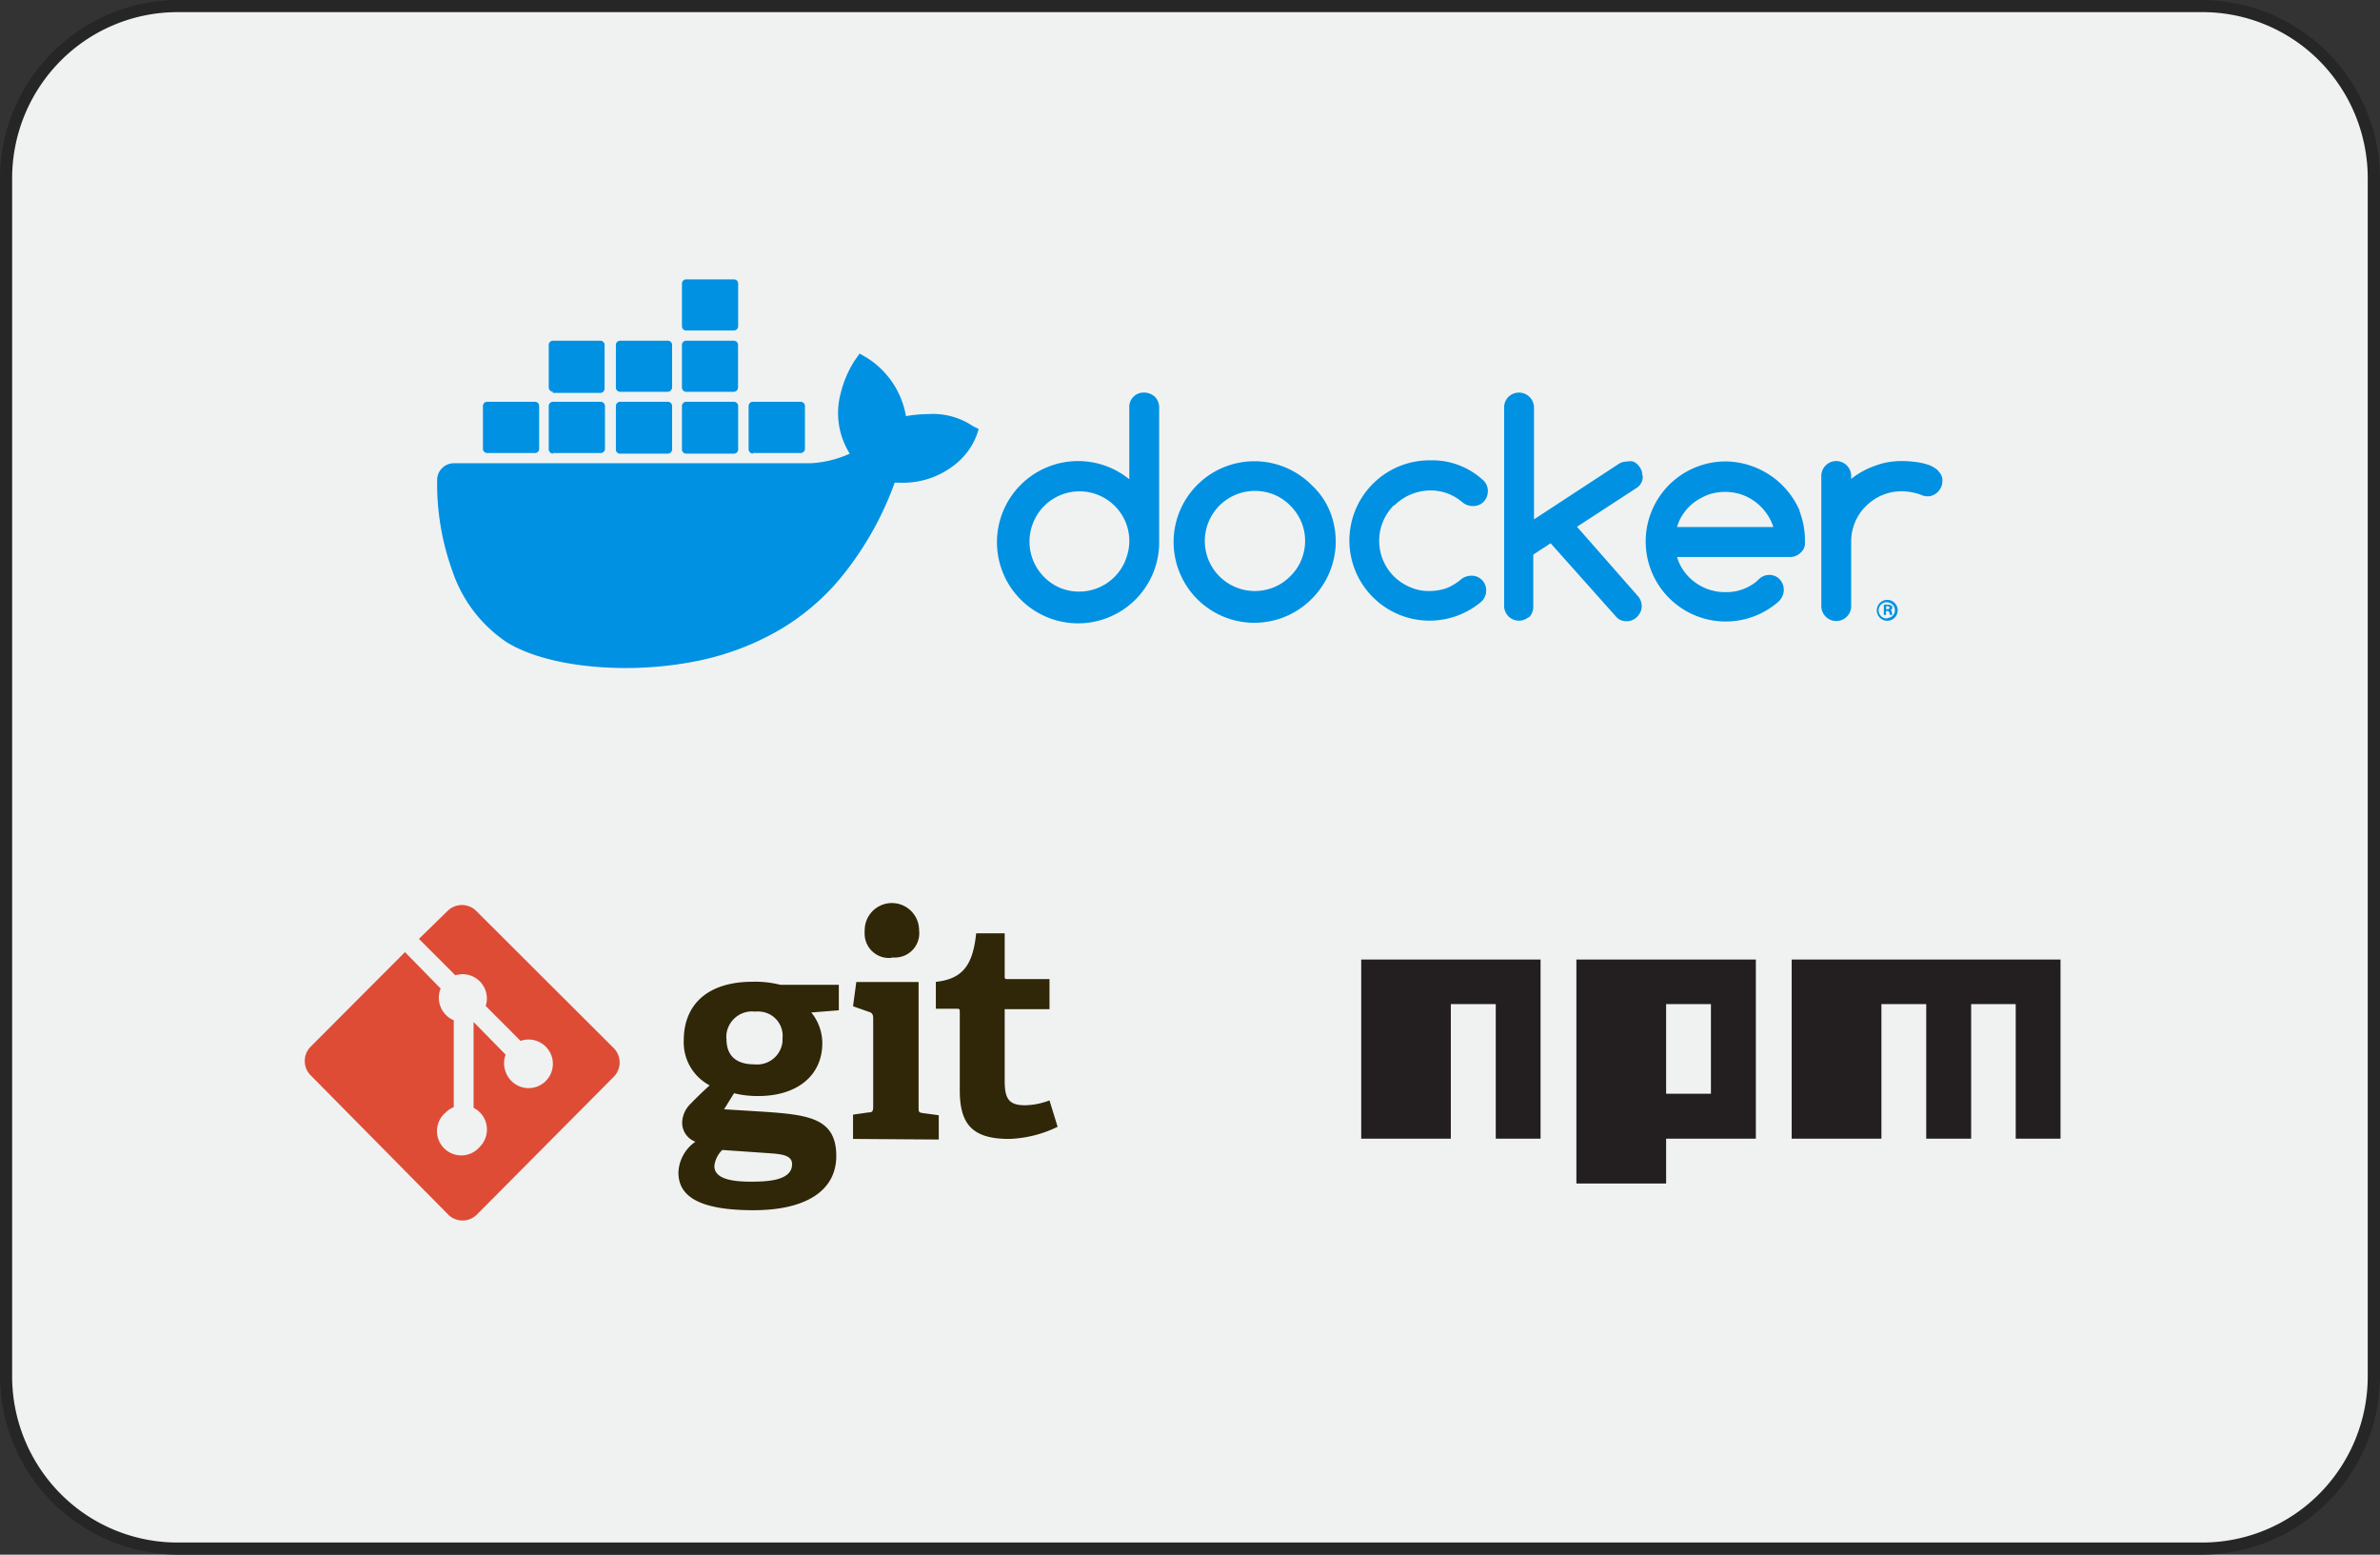 <svg xmlns="http://www.w3.org/2000/svg" viewBox="0 0 196 128"><rect x="0" y="0" width="196" height="128" fill="#333333" stroke="none"/><defs><style>.cls-1{fill:#f0f2f2;}.cls-2{fill:#262626;}.cls-3{fill:#231f20;}.cls-4{fill:#2f2707;}.cls-5{fill:#de4c36;}.cls-6{fill:#0091e2;}</style></defs><g id="Layer_2" data-name="Layer 2"><g id="Layer_1-2" data-name="Layer 1"><path class="cls-1" d="M181.3,127.5H14.7a14.08,14.08,0,0,1-10-4.18A14.23,14.23,0,0,1,.5,113.23V14.77A14.25,14.25,0,0,1,4.66,4.68,14.08,14.08,0,0,1,14.7.5H181.3a14.08,14.08,0,0,1,10,4.18,14.23,14.23,0,0,1,4.16,10.09v98.46a14.23,14.23,0,0,1-4.16,10.09A14.08,14.08,0,0,1,181.3,127.5Z"/><path class="cls-2" d="M14.7,1A13.57,13.57,0,0,0,5,5a13.72,13.72,0,0,0-4,9.74v98.46A13.75,13.75,0,0,0,5,123a13.57,13.57,0,0,0,9.69,4H181.3a13.58,13.58,0,0,0,9.69-4,13.72,13.72,0,0,0,4-9.74V14.77A13.75,13.75,0,0,0,191,5a13.57,13.57,0,0,0-9.69-4H14.7m0-1H181.3A14.73,14.73,0,0,1,196,14.77v98.46A14.73,14.73,0,0,1,181.3,128H14.7A14.73,14.73,0,0,1,0,113.23V14.77A14.73,14.73,0,0,1,14.7,0Z"/><path class="cls-3" d="M129.82,97.44h7.39V93.75h7.39V79H129.82Zm7.39-14.77h3.69v7.38h-3.69ZM147.55,79V93.75h7.39V82.67h3.69V93.75h3.7V82.67H166V93.75h3.69V79ZM112.1,93.75h7.38V82.67h3.7V93.75h3.69V79H112.1Z"/><path class="cls-4" d="M62.2,83.29a2.12,2.12,0,0,0-2.37,1.82,1.77,1.77,0,0,0,0,.46c0,1.22.66,2.06,2.29,2.06a2.1,2.1,0,0,0,2.32-1.85,2.17,2.17,0,0,0,0-.26,2,2,0,0,0-1.8-2.23,1.69,1.69,0,0,0-.45,0ZM59.48,94.68A2.19,2.19,0,0,0,58.83,96c0,1,1.27,1.29,3,1.29,1.44,0,3.4-.1,3.4-1.44,0-.8-1-.84-2.13-.92Zm7.33-11.32a4,4,0,0,1,.91,2.51c0,2.75-2.15,4.37-5.27,4.37a8.08,8.08,0,0,1-2-.23l-.82,1.32,2.43.15c4.28.27,6.81.4,6.81,3.7,0,2.85-2.5,4.46-6.81,4.46-4.48,0-6.19-1.14-6.19-3.1A3.23,3.23,0,0,1,57.27,94a1.66,1.66,0,0,1-1.09-1.63,2.26,2.26,0,0,1,.72-1.52c.45-.47.94-.94,1.54-1.49a4,4,0,0,1-2.13-3.72c0-2.85,1.88-4.81,5.67-4.81a8.4,8.4,0,0,1,2.28.25h4.82v2.1Zm6.63-4.5A2,2,0,0,1,71.21,77a2.8,2.8,0,0,1,0-.41,2.24,2.24,0,0,1,4.48,0,2,2,0,0,1-1.83,2.24,2.94,2.94,0,0,1-.42,0ZM70.25,93.77v-2l1.26-.18c.35,0,.4-.12.4-.5V83.84c0-.27-.07-.45-.32-.52l-1.34-.47.27-2h5.13v10.3c0,.4,0,.45.4.5l1.26.17v2Zm16.85-1a9.79,9.79,0,0,1-4,1c-3,0-4.06-1.19-4.06-4V83.3c0-.15,0-.25-.2-.25H77.07V80.84c2.18-.24,3.05-1.34,3.32-4h2.35v3.52c0,.18,0,.25.2.25h3.49v2.48H82.74V89c0,1.47.35,2,1.69,2a6,6,0,0,0,2-.4l.67,2.18"/><path class="cls-5" d="M50.54,86.29,39.22,75a1.67,1.67,0,0,0-2.36,0h0L34.5,77.3l3,3A2,2,0,0,1,40,82.82l2.87,2.88a2,2,0,1,1-1.23,2.54,2,2,0,0,1,0-1.41L39,84.14v7.07a2,2,0,0,1,.9,2.66,1.8,1.8,0,0,1-.37.53,2,2,0,1,1-2.81-2.82,2,2,0,0,1,.65-.43V84a1.83,1.83,0,0,1-.65-.44,2,2,0,0,1-.43-2.17l-2.94-3-7.76,7.78a1.67,1.67,0,0,0,0,2.37L36.91,100a1.67,1.67,0,0,0,2.36,0h0L50.54,88.66a1.68,1.68,0,0,0,0-2.37"/><path class="cls-6" d="M94.22,32.32A1.18,1.18,0,0,0,93,33.46h0v6a6.68,6.68,0,1,0,2.46,5.38V33.54a1.25,1.25,0,0,0-.35-.87,1.33,1.33,0,0,0-.89-.35M92.67,46.17a4.12,4.12,0,0,1-5.39,2.22h0a4.14,4.14,0,0,1-2.16-5.44,4.11,4.11,0,0,1,7.56,0l0,0a4.06,4.06,0,0,1,0,3.17M108,39.92a6.65,6.65,0,1,0,0,9.41,6.72,6.72,0,0,0,2-4.53v-.23a6.62,6.62,0,0,0-.5-2.52A6.11,6.11,0,0,0,108,39.92m-.85,6.22a3.87,3.87,0,0,1-.89,1.3,4,4,0,0,1-1.3.89,4.13,4.13,0,0,1-5.42-2.19h0a4.13,4.13,0,0,1,2.2-5.4,4.18,4.18,0,0,1,3.22,0,4,4,0,0,1,1.3.89,4.24,4.24,0,0,1,.89,1.3,4.07,4.07,0,0,1,0,3.21m28.1-7a1.12,1.12,0,0,0-.1-.48,1.77,1.77,0,0,0-.26-.39,1.18,1.18,0,0,0-.4-.27A1.1,1.1,0,0,0,134,38a1.29,1.29,0,0,0-.67.18l-7,4.58V33.56a1.24,1.24,0,0,0-2.09-.9,1.22,1.22,0,0,0-.37.88V49.91a1.22,1.22,0,0,0,2,.91l.05,0a1.19,1.19,0,0,0,.35-.87V45.66l1.43-.93,5.44,6.1a1.07,1.07,0,0,0,.83.31.87.87,0,0,0,.47-.1,1.18,1.18,0,0,0,.4-.27,1.77,1.77,0,0,0,.26-.39,1.12,1.12,0,0,0,.1-.48,1.25,1.25,0,0,0-.33-.84l-5-5.69,4.93-3.21a1.08,1.08,0,0,0,.48-1m-20.43,2.44a4.14,4.14,0,0,1,1.33-.89,4.25,4.25,0,0,1,1.61-.33,4.1,4.1,0,0,1,1.43.25,4.37,4.37,0,0,1,1.26.76,1.26,1.26,0,0,0,.81.27,1.15,1.15,0,0,0,.89-.35,1.28,1.28,0,0,0,.35-.89,1.2,1.2,0,0,0-.44-.93,6.17,6.17,0,0,0-4.3-1.59A6.6,6.6,0,1,0,122,49.53a1.23,1.23,0,0,0,.39-.91,1.19,1.19,0,0,0-1.14-1.22h-.08a1.4,1.4,0,0,0-.79.25,4.38,4.38,0,0,1-1.24.77,4.34,4.34,0,0,1-1.43.24,3.75,3.75,0,0,1-1.61-.33,4.21,4.21,0,0,1-1.32-.89,4.14,4.14,0,0,1,0-5.83s0,0,0,0m44.86-2.84a2.43,2.43,0,0,0-.83-.5,5.28,5.28,0,0,0-1.1-.24,8.42,8.42,0,0,0-1.12-.07,6.14,6.14,0,0,0-2.21.4,6.76,6.76,0,0,0-1.93,1.07v-.24a1.23,1.23,0,0,0-2.46,0V49.94a1.24,1.24,0,0,0,1.28,1.19,1.23,1.23,0,0,0,1.18-1.19V44.59a4.08,4.08,0,0,1,.33-1.62,3.87,3.87,0,0,1,.89-1.3,4.1,4.1,0,0,1,2.92-1.22,4.63,4.63,0,0,1,1.61.29,1.17,1.17,0,0,0,.52.12.89.89,0,0,0,.48-.1,1.16,1.16,0,0,0,.39-.26,1.56,1.56,0,0,0,.27-.4,1.28,1.28,0,0,0,.1-.47,1,1,0,0,0-.33-.83m-11.42,3.25a6.74,6.74,0,0,0-6.1-4.06,6.59,6.59,0,1,0,4.3,11.59l0,0a1.14,1.14,0,0,0,.27-.31,1.26,1.26,0,0,0-.31-1.74,1.21,1.21,0,0,0-1.51.15s-.17.14-.17.16l0,0a3.89,3.89,0,0,1-2.61.91,4.1,4.1,0,0,1-2.48-.8,3.93,3.93,0,0,1-.91-.91,3.82,3.82,0,0,1-.58-1.18h9.31a1.23,1.23,0,0,0,.87-.36,1,1,0,0,0,.35-.86,6.64,6.64,0,0,0-.45-2.57m-10.08,1.32a3.61,3.61,0,0,1,.58-1.18,3.93,3.93,0,0,1,.91-.91,5.11,5.11,0,0,1,1.16-.6,4.31,4.31,0,0,1,2.61,0,4.21,4.21,0,0,1,2.67,2.69Zm17.3,6a.87.87,0,0,0-.85.87.86.86,0,1,0,.88-.87Zm0,1.53a.67.67,0,1,1,.64-.7h0v0a.63.63,0,0,1-.6.66h0Z"/><path class="cls-6" d="M155.67,50.24a.23.23,0,0,0,.16-.28.26.26,0,0,0-.07-.11.58.58,0,0,0-.29-.06,1.22,1.22,0,0,0-.33,0v.84h.18v-.33h.08a.17.17,0,0,1,.19.13l.06.2h.21a.36.36,0,0,1-.06-.2.2.2,0,0,0-.13-.21m-.24-.06h-.1v-.25h.1c.12,0,.18.06.18.12s-.08.15-.18.13M80.13,35.09a5.88,5.88,0,0,0-3.64-1,11.84,11.84,0,0,0-1.88.17,7.11,7.11,0,0,0-3.18-4.78l-.64-.37-.42.6a8.82,8.82,0,0,0-1.13,2.64,6.28,6.28,0,0,0,.74,5,8.86,8.86,0,0,1-3.24.79H37.39A1.38,1.38,0,0,0,36,39.52a21.16,21.16,0,0,0,1.28,7.56,11.41,11.41,0,0,0,4.47,5.81c2.19,1.34,5.76,2.11,9.8,2.11A30,30,0,0,0,57,54.5a22.35,22.35,0,0,0,7.11-2.59,19.27,19.27,0,0,0,4.84-4,26.42,26.42,0,0,0,4.73-8.17h.41a6.84,6.84,0,0,0,5-1.88,5.55,5.55,0,0,0,1.33-2l.18-.54Z"/><path class="cls-6" d="M40.12,37.3h3.93A.35.35,0,0,0,44.4,37h0V33.43a.34.34,0,0,0-.34-.35H40.12a.35.35,0,0,0-.35.34h0V37A.36.36,0,0,0,40.12,37.3Zm5.42,0h3.93a.35.35,0,0,0,.35-.35h0V33.43a.35.35,0,0,0-.34-.35H45.54a.35.35,0,0,0-.35.34h0V37a.37.37,0,0,0,.35.35m5.53,0H55a.35.35,0,0,0,.35-.35h0V33.43a.35.35,0,0,0-.35-.35H51.07a.35.35,0,0,0-.35.34h0V37a.33.33,0,0,0,.32.35Zm5.44,0h3.93a.35.35,0,0,0,.35-.35h0V33.43a.35.35,0,0,0-.34-.35H56.51a.35.35,0,0,0-.35.34h0V37a.35.35,0,0,0,.34.35Zm-11-5h3.93a.36.36,0,0,0,.35-.35V28.4a.35.35,0,0,0-.34-.35H45.54a.35.35,0,0,0-.35.34h0v3.52a.37.37,0,0,0,.35.35m5.53,0H55a.37.37,0,0,0,.35-.35V28.4a.35.35,0,0,0-.35-.35H51.07a.35.35,0,0,0-.35.34h0v3.52a.35.35,0,0,0,.34.35h0m5.44,0h3.93a.36.36,0,0,0,.35-.35V28.4a.35.35,0,0,0-.35-.35H56.51a.35.35,0,0,0-.35.34h0v3.52a.36.36,0,0,0,.35.35m0-5.05h3.93a.35.35,0,0,0,.35-.34h0V23.35a.35.35,0,0,0-.35-.35H56.51a.35.35,0,0,0-.35.34h0v3.52a.35.35,0,0,0,.35.35M62,37.3h3.93a.36.36,0,0,0,.36-.35h0V33.43a.35.35,0,0,0-.35-.35H62a.35.35,0,0,0-.35.34h0V37a.37.37,0,0,0,.35.35"/></g></g></svg>